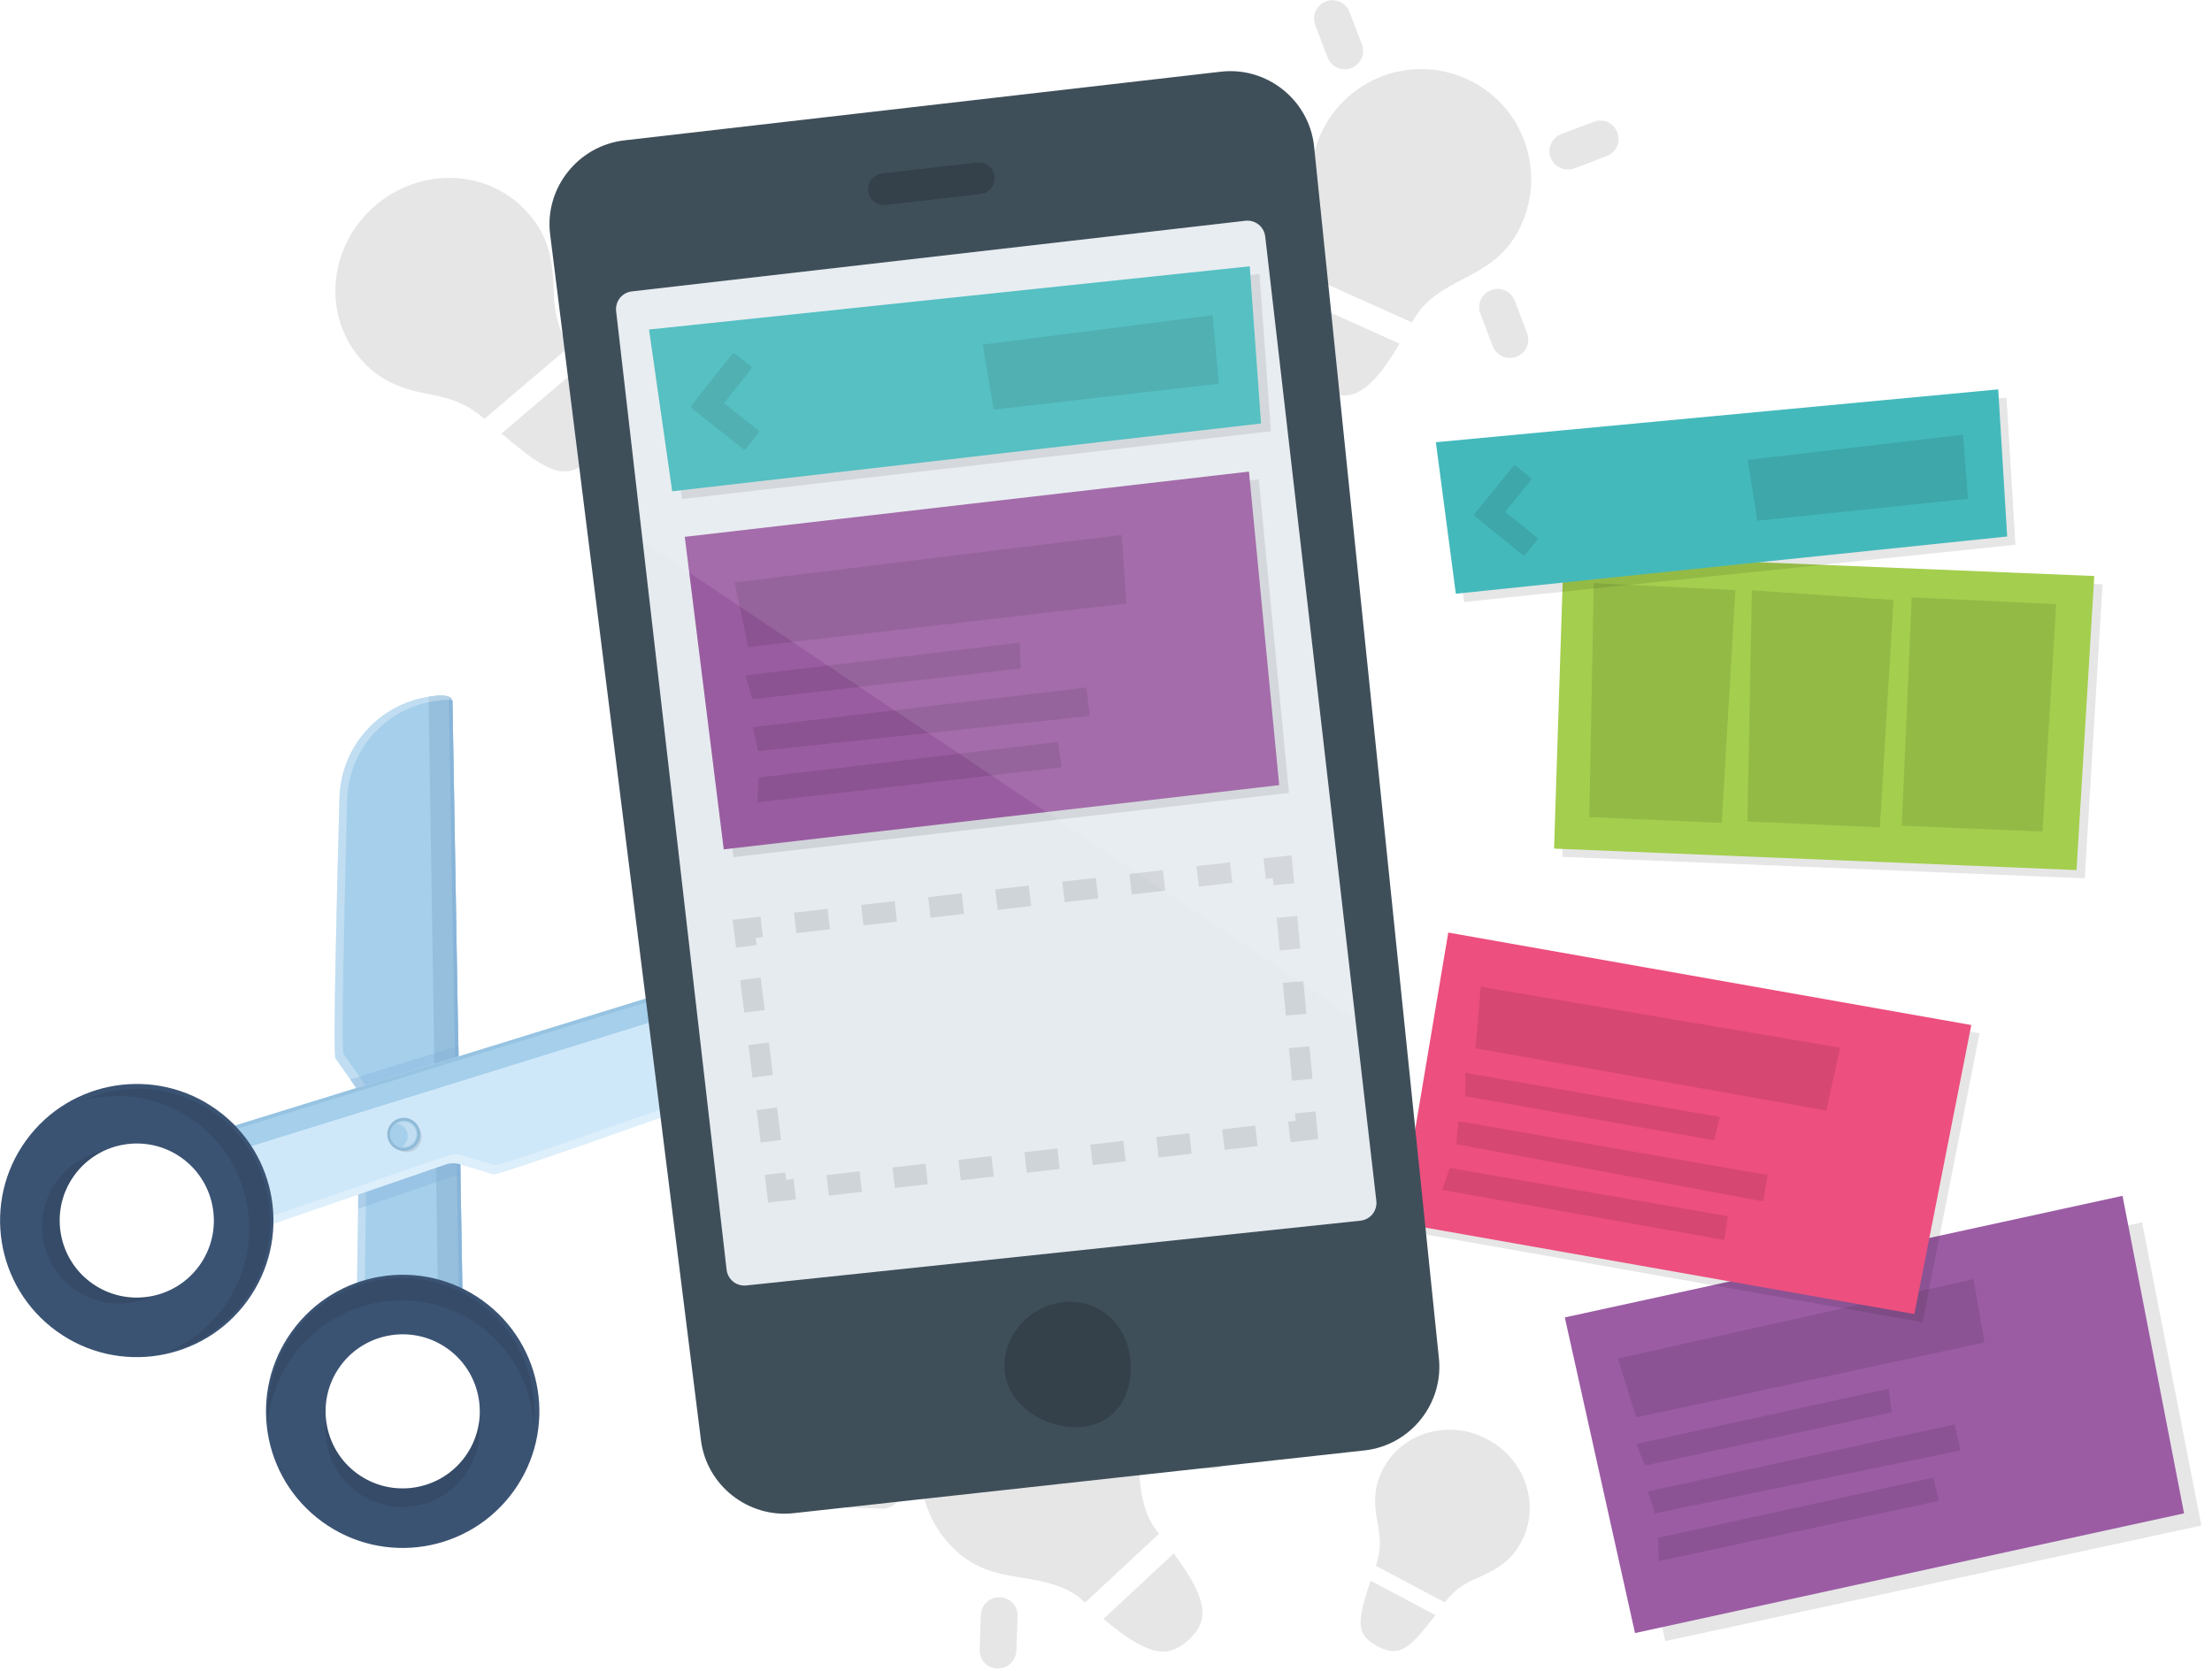 <svg xmlns="http://www.w3.org/2000/svg" width="900" height="680" viewBox="0 0 900 680">
  <defs>
    <filter id="a" width="200%" height="200%" x="-50%" y="-50%" filterUnits="objectBoundingBox">
      <feOffset in="SourceAlpha" result="shadowOffsetOuter1"/>
      <feGaussianBlur stdDeviation="9.5" in="shadowOffsetOuter1" result="shadowBlurOuter1"/>
      <feColorMatrix values="0 0 0 0 0 0 0 0 0 0 0 0 0 0 0 0 0 0 0.2 0" in="shadowBlurOuter1" result="shadowMatrixOuter1"/>
      <feMerge>
        <feMergeNode in="shadowMatrixOuter1"/>
        <feMergeNode in="SourceGraphic"/>
      </feMerge>
    </filter>
    <filter id="b" width="200%" height="200%" x="-50%" y="-50%" filterUnits="objectBoundingBox">
      <feOffset in="SourceAlpha" result="shadowOffsetOuter1"/>
      <feGaussianBlur stdDeviation="2" in="shadowOffsetOuter1" result="shadowBlurOuter1"/>
      <feColorMatrix values="0 0 0 0 0 0 0 0 0 0 0 0 0 0 0 0 0 0 0.2 0" in="shadowBlurOuter1" result="shadowMatrixOuter1"/>
      <feMerge>
        <feMergeNode in="shadowMatrixOuter1"/>
        <feMergeNode in="SourceGraphic"/>
      </feMerge>
    </filter>
    <filter id="c" width="200%" height="200%" x="-50%" y="-50%" filterUnits="objectBoundingBox">
      <feOffset in="SourceAlpha" result="shadowOffsetOuter1"/>
      <feGaussianBlur stdDeviation="2" in="shadowOffsetOuter1" result="shadowBlurOuter1"/>
      <feColorMatrix values="0 0 0 0 0 0 0 0 0 0 0 0 0 0 0 0 0 0 0.2 0" in="shadowBlurOuter1" result="shadowMatrixOuter1"/>
      <feMerge>
        <feMergeNode in="shadowMatrixOuter1"/>
        <feMergeNode in="SourceGraphic"/>
      </feMerge>
    </filter>
    <filter id="d" width="200%" height="200%" x="-50%" y="-50%" filterUnits="objectBoundingBox">
      <feOffset in="SourceAlpha" result="shadowOffsetOuter1"/>
      <feGaussianBlur stdDeviation="2" in="shadowOffsetOuter1" result="shadowBlurOuter1"/>
      <feColorMatrix values="0 0 0 0 0 0 0 0 0 0 0 0 0 0 0 0 0 0 0.2 0" in="shadowBlurOuter1" result="shadowMatrixOuter1"/>
      <feMerge>
        <feMergeNode in="shadowMatrixOuter1"/>
        <feMergeNode in="SourceGraphic"/>
      </feMerge>
    </filter>
    <filter id="e" width="200%" height="200%" x="-50%" y="-50%" filterUnits="objectBoundingBox">
      <feOffset in="SourceAlpha" result="shadowOffsetOuter1"/>
      <feGaussianBlur stdDeviation="2" in="shadowOffsetOuter1" result="shadowBlurOuter1"/>
      <feColorMatrix values="0 0 0 0 0 0 0 0 0 0 0 0 0 0 0 0 0 0 0.2 0" in="shadowBlurOuter1" result="shadowMatrixOuter1"/>
      <feMerge>
        <feMergeNode in="shadowMatrixOuter1"/>
        <feMergeNode in="SourceGraphic"/>
      </feMerge>
    </filter>
    <filter id="f" width="200%" height="200%" x="-50%" y="-50%" filterUnits="objectBoundingBox">
      <feOffset in="SourceAlpha" result="shadowOffsetOuter1"/>
      <feGaussianBlur stdDeviation="2" in="shadowOffsetOuter1" result="shadowBlurOuter1"/>
      <feColorMatrix values="0 0 0 0 0 0 0 0 0 0 0 0 0 0 0 0 0 0 0.2 0" in="shadowBlurOuter1" result="shadowMatrixOuter1"/>
      <feMerge>
        <feMergeNode in="shadowMatrixOuter1"/>
        <feMergeNode in="SourceGraphic"/>
      </feMerge>
    </filter>
    <filter id="g" width="200%" height="200%" x="-50%" y="-50%" filterUnits="objectBoundingBox">
      <feOffset in="SourceAlpha" result="shadowOffsetOuter1"/>
      <feGaussianBlur stdDeviation="2" in="shadowOffsetOuter1" result="shadowBlurOuter1"/>
      <feColorMatrix values="0 0 0 0 0 0 0 0 0 0 0 0 0 0 0 0 0 0 0.2 0" in="shadowBlurOuter1" result="shadowMatrixOuter1"/>
      <feMerge>
        <feMergeNode in="shadowMatrixOuter1"/>
        <feMergeNode in="SourceGraphic"/>
      </feMerge>
    </filter>
  </defs>
  <g fill="none" fill-rule="evenodd" filter="url(#a)">
    <g fill="#000000" opacity=".1" transform="translate(125.982 .094)">
      <path d="M67.125,178.906 L105.414,160.756 C107.061,166.536 109.06,173.715 109.72,178.402 C111.094,188.221 109.781,193.686 99.826,198.405 C89.871,203.125 84.805,200.683 78.07,193.405 C74.857,189.931 70.558,183.842 67.125,178.906 M42.085,155.462 C30.948,150.114 24.121,144.291 19.399,134.341 C9.168,112.781 19.126,86.654 41.716,75.944 C64.306,65.235 90.847,74.06 101.079,95.621 C105.801,105.57 105.865,114.601 103.089,126.542 C100.128,138.415 100.696,144.554 102.815,151.988 L61.974,171.348 C57.557,165.004 53.158,160.681 42.085,155.462" transform="rotate(-15 62.777 136.11)"/>
      <path d="M434.43 619.228C432.774 610.7 433.199 604.4 436.836 597.557 444.719 582.731 463.659 577.381 479.194 585.632 494.726 593.884 500.889 612.567 493.005 627.393 489.368 634.236 484.292 638.064 476.381 641.512 468.43 644.825 465.2 647.724 461.893 652.041L433.808 637.123C435.537 631.967 436.131 627.67 434.43 619.228M431.7 643.202L458.029 657.189C455.456 660.547 452.241 664.686 449.873 667.028 444.902 671.927 441.262 673.48 434.418 669.845 427.571 666.209 426.824 662.325 428.105 655.466 428.72 652.193 430.356 647.212 431.7 643.202M504.934 64.102C503.453 60.197 505.366 55.943 509.273 54.462L522.432 49.469C526.339 47.985 530.593 49.898 532.079 53.803 533.561 57.708 531.647 61.962 527.74 63.443L514.579 68.436C512.725 69.14 510.567 69.02 508.863 68.254 507.16 67.49 505.636 65.952 504.934 64.102L504.934 64.102zM481.351 140.772L476.357 127.619C474.873 123.711 476.787 119.459 480.694 117.976 484.601 116.493 488.855 118.406 490.338 122.311L495.334 135.466C496.818 139.371 494.902 143.625 490.998 145.106 489.147 145.81 486.984 145.69 485.28 144.924 483.579 144.16 482.053 142.622 481.351 140.772L481.351 140.772zM414.153 23.295L409.154 10.143C407.673 6.238 409.587 1.983 413.493.5 417.4-.98 421.657.932 423.141 4.837L428.137 17.992C429.618 21.897 427.704 26.149 423.798 27.632 421.944 28.334 419.786 28.214 418.082 27.45 416.379 26.683 414.852 25.145 414.153 23.295L414.153 23.295zM410.926 114.229C411.55 112.464 411.997 111.472 411.997 111.472 413.911 103.81 413.006 97.096 410.011 85.182 407.016 73.27 406.801 64.649 411.395 54.442 421.345 32.326 447.638 21.645 470.617 31.971 493.596 42.3 503.048 69.05 493.096 91.166 488.505 101.376 481.91 106.933 471.004 112.598 459.958 118.201 454.333 121.981 450.011 128.56 450.011 128.56 449.422 129.489 448.515 131.124L410.926 114.229zM404.204 138.649C404.598 134.737 406.169 128.967 407.836 123.749L443.439 139.753C440.641 144.459 437.364 149.465 434.841 152.421 428.189 159.999 422.681 163.147 413.461 159.003 404.241 154.861 402.802 148.586 404.204 138.649L404.204 138.649zM372.414 91.806C370.931 87.901 372.844 83.646 376.751 82.163L389.913 77.172C393.819 75.689 398.074 77.602 399.557 81.507 401.039 85.411 399.125 89.663 395.218 91.149L382.059 96.14C380.208 96.842 378.045 96.722 376.341 95.958 374.643 95.194 373.116 93.656 372.414 91.806L372.414 91.806zM367.248 597.607L353.179 597.103C349.003 596.953 345.825 593.537 345.975 589.363 346.125 585.188 349.54 582.012 353.716 582.162L367.785 582.667C371.962 582.816 375.139 586.229 374.989 590.406 374.919 592.381 373.97 594.326 372.601 595.6 371.237 596.87 369.226 597.677 367.248 597.607L367.248 597.607zM335.341 667.848C331.887 665.962 327.175 662.272 323.014 658.714L351.591 632.132C354.843 636.539 358.185 641.5 359.934 644.972 364.338 654.038 365.102 660.335 357.703 667.221 350.302 674.102 343.959 672.996 335.341 667.848L335.341 667.848zM305.713 546.122C301.534 545.97 298.356 542.557 298.506 538.382L299.011 524.32C299.161 520.148 302.578 516.97 306.752 517.12 310.931 517.27 314.109 520.685 313.959 524.86L313.454 538.919C313.382 540.896 312.433 542.841 311.066 544.112 309.7 545.383 307.689 546.192 305.713 546.122L305.713 546.122zM279.809 678.941C275.632 678.791 272.453 675.378 272.602 671.203L273.11 657.142C273.257 652.967 276.674 649.791 280.851 649.941 285.027 650.091 288.205 653.504 288.055 657.678L287.55 671.74C287.478 673.717 286.529 675.662 285.162 676.933 283.796 678.204 281.787 679.013 279.809 678.941L279.809 678.941zM315.435 652.173C314.049 650.915 313.307 650.116 313.307 650.116 306.987 645.379 300.445 643.604 288.3 641.739 276.152 639.872 268.121 636.726 260.492 628.532 243.963 610.78 244.32 582.414 262.765 565.257 281.21 548.102 309.542 549.777 326.071 567.531 333.7 575.723 336.266 583.955 337.255 596.201 338.132 608.55 339.433 615.196 343.819 621.733 343.819 621.733 344.449 622.637 345.605 624.107L315.435 652.173zM232.845 613.901L218.779 613.394C214.6 613.244 211.422 609.831 211.572 605.656 211.722 601.482 215.139 598.306 219.313 598.456L233.382 598.96C237.558 599.11 240.736 602.523 240.586 606.698 240.516 608.675 239.567 610.62 238.2 611.891 236.834 613.162 234.823 613.971 232.845 613.901L232.845 613.901z"/>
    </g>
    <g transform="translate(0 24.801)">
      <g filter="url(#b)" transform="translate(0 257.301)">
        <path fill="#A5CFEB" d="M145.103,250.991 L146.377,165.77 C146.407,163.788 145.798,161.846 144.641,160.235 L136.505,148.598 C135.451,147.09 136.972,84.717 138.126,42.579 C138.718,20.933 155.392,3.146 176.962,1.141 L176.962,1.141 C176.962,1.141 183.674,-0.09 184.114,3.406 L188.283,251.101 L145.103,250.991 Z"/>
        <path fill="#95BFDD" d="M184.113,3.407 C183.674,-0.089 176.964,1.14 176.964,1.14 C176.097,1.222 175.24,1.337 174.391,1.467 L178.293,250.805 L188.285,251.102 L184.113,3.407 Z"/>
        <path fill="#7BABD5" d="M184.113,3.407 C183.976,2.31 183.221,1.684 182.255,1.334 C182.447,1.616 182.577,1.953 182.627,2.35 L186.799,250.046 L188.285,251.102 L184.113,3.407 Z" opacity=".5"/>
        <path fill="#FEFEFE" d="M188.215,246.985 L148.352,246.832 L149.494,163.626 C149.519,161.691 148.922,159.794 147.788,158.218 L139.804,146.848 C138.77,145.373 140.184,84.477 141.26,43.334 C141.812,22.201 158.122,4.854 179.247,2.922 L179.247,2.922 C179.247,2.922 181.952,2.437 184.008,2.989 C183.089,0.025 176.964,1.142 176.964,1.142 C155.391,3.146 138.718,20.933 138.125,42.58 C136.971,84.717 135.453,147.088 136.507,148.598 L144.64,160.236 C145.797,161.846 146.406,163.789 146.376,165.771 L145.102,250.992 L188.285,251.102 L188.215,246.985 Z" opacity=".3"/>
        <path fill="#3B5373" d="M196.471,247.258 C171.596,229.246 136.825,234.799 118.804,259.661 C100.784,284.521 106.337,319.278 131.212,337.29 C156.086,355.301 190.858,349.748 208.881,324.886 C226.901,300.026 221.346,265.269 196.471,247.258 M182.253,266.872 C196.266,277.019 199.409,296.67 189.254,310.677 C179.103,324.684 159.444,327.822 145.43,317.675 C131.416,307.529 128.277,287.877 138.428,273.87 C148.58,259.864 168.241,256.725 182.253,266.872"/>
        <path fill="#010202" fill-opacity=".1" d="M145.363,325.235 C159.377,335.381 179.036,332.243 189.19,318.236 C193.951,311.667 195.787,303.855 194.95,296.367 C194.298,301.378 192.425,306.304 189.255,310.676 C179.103,324.683 159.442,327.821 145.431,317.675 C137.989,312.287 133.615,304.22 132.666,295.741 C131.232,306.781 135.726,318.256 145.363,325.235"/>
        <path fill="#010202" fill-opacity=".1" d="M119.213,269.767 C136.881,245.391 170.811,239.831 194.999,257.346 C208.421,267.066 216.012,281.849 217.101,297.249 C218.88,278.75 211.163,259.887 195.114,248.265 C170.926,230.751 136.996,236.311 119.328,260.686 C111.465,271.535 108.16,284.281 109.032,296.632 C109.936,287.254 113.268,277.969 119.213,269.767"/>
        <path fill="#7BABD5" d="M186.718,143.453 L142.504,157.177 L144.907,160.725 L145.717,209.898 L182.931,197.085 C184.363,196.591 185.887,196.464 187.368,196.693 L186.718,143.453 Z" opacity=".3"/>
        <path fill="#CFE8F9" d="M100.732,219.554 L181.354,191.792 C183.23,191.146 185.263,191.118 187.157,191.715 L200.756,195.815 C202.519,196.346 261.341,175.469 301.042,161.242 C321.435,153.937 333.15,132.557 328.337,111.445 L328.337,111.445 C328.337,111.445 327.415,104.689 323.953,105.361 L87.173,178.577 L100.732,219.554 Z"/>
        <path fill="#A5CFEB" d="M323.954,105.361 C327.414,104.689 328.335,111.446 328.335,111.446 C328.53,112.294 328.688,113.143 328.827,113.992 L90.566,187.975 L87.174,178.578 L323.954,105.361 Z"/>
        <path fill="#89B9D8" d="M323.954,105.361 C325.038,105.151 325.87,105.671 326.504,106.482 C326.175,106.387 325.815,106.367 325.42,106.445 L88.641,179.659 L87.174,178.578 L323.954,105.361 Z" opacity=".5"/>
        <path fill="#FEFEFE" d="M91.109,177.36 L103.674,215.173 L182.419,188.163 C184.253,187.534 186.241,187.512 188.092,188.098 L201.391,192.136 C203.115,192.66 260.568,172.344 299.347,158.502 C319.265,151.392 330.676,130.496 325.93,109.831 L325.93,109.831 C325.93,109.831 325.548,107.112 324.384,105.332 C327.486,105.279 328.336,111.446 328.336,111.446 C333.152,132.559 321.436,153.936 301.043,161.244 C261.34,175.468 202.518,196.345 200.757,195.813 L187.158,191.714 C185.265,191.117 183.229,191.144 181.353,191.791 L100.731,219.552 L87.174,178.576 L91.109,177.36 Z" opacity=".3"/>
        <path fill="#3B5373" d="M88.277,169.604 C63.402,151.592 28.63,157.145 10.61,182.007 C-7.413,206.867 -1.857,241.624 23.017,259.636 C47.892,277.647 82.664,272.095 100.684,247.232 C118.707,222.372 113.151,187.615 88.277,169.604 M74.058,189.218 C88.072,199.365 91.214,219.017 81.06,233.023 C70.908,247.03 51.249,250.168 37.236,240.022 C23.222,229.872 20.08,210.223 30.234,196.216 C40.386,182.21 60.045,179.071 74.058,189.218"/>
        <path fill="#010202" fill-opacity=".1" d="M30.069,242.44 C16.055,232.293 12.915,212.641 23.067,198.634 C27.828,192.066 34.683,187.889 42.064,186.348 C37.5,188.53 33.404,191.843 30.234,196.218 C20.08,210.224 23.222,229.874 37.236,240.02 C44.675,245.408 53.707,247.051 62.065,245.308 C52.014,250.112 39.706,249.418 30.069,242.44"/>
        <path fill="#010202" fill-opacity=".1" d="M90.949 249.993C108.617 225.617 103.332 191.662 79.144 174.145 65.722 164.427 49.303 161.823 34.323 165.588 51.354 158.133 71.69 159.584 87.742 171.206 111.93 188.723 117.215 222.681 99.547 247.054 91.684 257.902 80.595 265.013 68.58 268.032 77.215 264.254 85.004 258.194 90.949 249.993M160.41 177.028C158.411 179.784 159.028 183.634 161.786 185.632 164.541 187.627 168.396 187.012 170.391 184.256 172.39 181.502 171.775 177.65 169.018 175.652 166.26 173.657 162.408 174.272 160.41 177.028"/>
        <path fill="#A5CFEB" d="M159.289,175.908 C157.29,178.664 157.907,182.514 160.665,184.511 C163.42,186.506 167.275,185.892 169.271,183.136 C171.269,180.382 170.654,176.529 167.897,174.532 C165.139,172.537 161.287,173.151 159.289,175.908"/>
        <path fill="#90BAD6" d="M164.286,173.921 C162.493,173.921 160.794,174.787 159.742,176.238 C157.929,178.737 158.491,182.245 160.991,184.058 C161.956,184.754 163.09,185.124 164.276,185.124 C166.07,185.124 167.768,184.257 168.817,182.809 C170.631,180.307 170.071,176.797 167.568,174.987 C166.604,174.29 165.47,173.921 164.286,173.921 M164.276,186.245 L164.276,186.245 C162.852,186.245 161.491,185.8 160.334,184.964 C157.332,182.789 156.66,178.58 158.836,175.579 C160.097,173.838 162.133,172.8 164.286,172.8 C165.708,172.8 167.071,173.244 168.225,174.081 C171.228,176.253 171.902,180.465 169.727,183.466 C168.465,185.206 166.427,186.245 164.276,186.245"/>
        <path fill="#FEFEFE" d="M164.945,183.176 C166.597,180.899 166.087,177.713 163.809,176.063 C163.149,175.586 162.415,175.294 161.666,175.169 C163.369,174.115 165.612,174.128 167.336,175.376 C169.614,177.026 170.124,180.21 168.473,182.489 C167.298,184.11 165.348,184.829 163.499,184.519 C164.049,184.18 164.543,183.73 164.945,183.176" opacity=".3"/>
      </g>
      <g filter="url(#c)" transform="rotate(-6 4944.39 -5804.215)">
        <polygon fill="#010202" fill-opacity=".1" points="248.855 137.77 27.003 161.743 12.38 36.879 237.739 12.526"/>
        <polygon fill="#9B5CA4" points="242.357 132.103 15.096 157.205 .116 26.468 230.97 .972"/>
        <polygon fill="#010202" fill-opacity=".1" points="168.857 54.469 24.745 69.966 19.839 45.334 167.174 28.363"/>
        <polygon fill="#010202" fill-opacity=".1" points="128.381 78.857 26.229 89.843 23.648 80.727 128.126 69.073"/>
        <polygon fill="#010202" fill-opacity=".1" points="154.614 97.134 28.174 109.603 26.318 100.412 153.32 86.333"/>
        <polygon fill="#010202" fill-opacity=".1" points="143.705 116.633 27.805 129.097 28.389 119.642 142.426 106.958"/>
      </g>
      <g filter="url(#d)" transform="translate(568.552 354)">
        <polygon fill="#010202" fill-opacity=".1" points="213.71 159.335 4.216 122.289 24.064 4.081 236.871 41.714"/>
        <polygon fill="#ED4F7E" points="210.348 155.975 .854 118.928 20.702 .721 233.509 38.354"/>
        <polygon fill="#010202" fill-opacity=".1" points="174.484 73.125 31.771 47.81 33.936 22.788 180.157 47.586"/>
        <polygon fill="#010202" fill-opacity=".1" points="128.807 85.254 27.647 67.31 27.714 57.838 131.295 75.787"/>
        <polygon fill="#010202" fill-opacity=".1" points="148.895 110.122 23.996 86.83 24.781 77.485 150.668 99.391"/>
        <polygon fill="#010202" fill-opacity=".1" points="132.975 125.804 18.199 105.446 21.401 96.53 134.447 116.157"/>
      </g>
      <g filter="url(#e)" transform="translate(632.104 200.629)">
        <polygon fill="#010202" fill-opacity=".1" points="216.136 132.007 3.567 123.281 7.431 3.483 223.358 12.349"/>
        <polygon fill="#A4CE4E" points="212.774 128.647 .205 119.921 4.069 .122 219.996 8.988"/>
        <polygon fill="#010202" fill-opacity=".1" points="68.424 109.461 14.538 107.081 16.352 11.891 73.977 14.695"/>
        <polygon fill="#010202" fill-opacity=".1" points="132.767 111.268 78.881 108.888 80.695 14.816 138.32 18.744"/>
        <polygon fill="#010202" fill-opacity=".1" points="198.932 112.985 141.683 110.606 145.737 17.655 204.485 20.462"/>
      </g>
      <g filter="url(#f)" transform="translate(583.328 132.764)">
        <polygon fill="#010202" fill-opacity=".1" points="236.696 64.127 12.371 87.421 4.238 25.767 233.059 4.257"/>
        <polygon fill="#44B9BC" points="233.334 60.766 9.009 84.06 .876 22.406 229.697 .897"/>
        <path fill="#010202" fill-opacity=".1" d="M36.184,68.252 L16.829,52.565 C16.512,52.291 16.46,51.791 16.712,51.457 L32.429,32.127 C32.684,31.795 33.201,31.74 33.518,32.015 L39.411,36.796 C39.728,37.053 39.781,37.57 39.526,37.885 L29.092,50.733 L41.944,61.159 C42.259,61.416 42.314,61.933 42.056,62.248 L37.273,68.14 C37.125,68.28 36.955,68.39 36.741,68.412 C36.528,68.432 36.358,68.36 36.184,68.252"/>
        <polygon fill="#010202" fill-opacity=".1" points="217.406 45.435 131.686 54.336 127.774 29.591 215.368 19.369"/>
      </g>
      <g filter="url(#g)" transform="rotate(-3 457.31 -4207.107)">
        <g>
          <path fill="#3F4F5A" d="M276.259,0.665 L32.44,15.87 C13.581,17.047 -0.915,33.461 0.252,52.14 L35.846,545.39 C37.021,564.239 53.435,578.557 72.123,577.391 L305.423,564.041 C324.282,562.867 338.607,546.46 337.44,527.782 L312.537,32.666 C311.372,13.987 295.118,-0.51 276.259,0.665"/>
          <path fill="#E6EBF0" d="M32.316,77.416 L283.014,61.782 C287.093,61.528 290.523,64.553 290.776,68.627 L315.383,462.838 C315.64,466.915 312.613,470.343 308.535,470.596 L57.687,483.839 C53.609,484.093 50.181,481.068 49.925,476.993 L25.467,85.172 C25.214,81.098 28.24,77.67 32.316,77.416"/>
          <path fill="#34414B" d="M182.07 38.423C182.292 41.99 179.586 45.055 176.017 45.279L137.282 47.693C133.713 47.917 130.647 45.21 130.422 41.643 130.201 38.078 132.909 35.011 136.475 34.789L175.21 32.373C178.779 32.151 181.848 34.856 182.07 38.423M212.051 521.439C212.93 535.533 205.672 547.577 191.403 548.466 177.302 549.347 161.635 538.903 160.746 524.638 159.864 510.546 171.722 498.214 185.994 497.325 200.274 496.604 211.172 507.345 212.051 521.439"/>
        </g>
        <path fill="#010202" fill-opacity=".1" d="M281.79,437.225 L281.263,428.857 L284.343,428.662 L284.218,425.581 L292.597,425.237 L293.062,436.517 L281.79,437.225 Z M254.83,438.918 L254.304,430.551 L267.783,429.702 L268.309,438.072 L254.83,438.918 Z M227.87,440.611 L227.344,432.243 L240.825,431.397 L241.351,439.765 L227.87,440.611 Z M200.912,442.306 L200.386,433.936 L213.865,433.09 L214.391,441.46 L200.912,442.306 Z M173.952,443.999 L173.426,435.632 L186.907,434.785 L187.433,443.153 L173.952,443.999 Z M146.994,445.692 L146.465,437.324 L159.947,436.478 L160.473,444.845 L146.994,445.692 Z M120.034,447.387 L119.507,439.017 L132.986,438.171 L133.515,446.541 L120.034,447.387 Z M93.076,449.08 L92.547,440.712 L106.028,439.866 L106.555,448.233 L93.076,449.08 Z M68.274,450.638 L67.449,439.331 L75.815,438.72 L76.037,441.75 L79.069,441.558 L79.595,449.928 L68.274,450.638 Z M62.592,372.913 L61.62,359.63 L69.989,359.019 L70.958,372.301 L62.592,372.913 Z M64.534,399.481 L63.564,386.195 L71.931,385.587 L72.9,398.869 L64.534,399.481 Z M66.476,426.049 L65.506,412.763 L73.873,412.152 L74.845,425.437 L66.476,426.049 Z M60.651,346.345 L59.82,334.953 L71.224,334.238 L71.75,342.605 L68.803,342.789 L69.017,345.734 L60.651,346.345 Z M249.951,331.411 L249.425,323.044 L263.131,322.181 L263.66,330.549 L249.951,331.411 Z M222.537,333.133 L222.01,324.766 L235.716,323.903 L236.243,332.273 L222.537,333.133 Z M195.119,334.855 L194.593,326.488 L208.302,325.625 L208.828,333.995 L195.119,334.855 Z M167.705,336.577 L167.179,328.21 L180.885,327.347 L181.413,335.717 L167.705,336.577 Z M140.288,338.299 L139.761,329.932 L153.47,329.069 L153.996,337.44 L140.288,338.299 Z M112.873,340.021 L112.347,331.654 L126.056,330.792 L126.582,339.162 L112.873,340.021 Z M85.459,341.743 L84.93,333.376 L98.638,332.514 L99.165,340.884 L85.459,341.743 Z M288.766,332.063 L280.384,332.408 L280.267,329.506 L277.366,329.69 L276.842,321.32 L288.296,320.602 L288.766,332.063 Z M289.861,358.684 L281.478,359.028 L280.931,345.719 L289.313,345.375 L289.861,358.684 Z M290.956,385.305 L282.574,385.65 L282.029,372.338 L290.408,371.993 L290.956,385.305 Z M292.051,411.927 L283.669,412.271 L283.121,398.959 L291.503,398.615 L292.051,411.927 Z"/>
        <g transform="translate(38.124 80.096)">
          <polygon fill="#010202" fill-opacity=".1" points="250.793 67.762 10.088 82.772 4.115 16.54 249.545 3.634"/>
          <polygon fill="#44B9BC" points="246.98 64.399 6.276 79.409 .303 13.178 245.733 .272"/>
          <path fill="#010202" fill-opacity=".1" d="M36.006,63.717 L16.018,46.104 C15.692,45.797 15.657,45.26 15.943,44.916 L33.586,24.956 C33.872,24.611 34.428,24.577 34.756,24.881 L40.841,30.25 C41.167,30.538 41.202,31.094 40.916,31.419 L29.203,44.686 L42.473,56.393 C42.799,56.679 42.834,57.234 42.546,57.56 L37.176,63.645 C37.011,63.789 36.826,63.896 36.597,63.912 C36.364,63.925 36.188,63.84 36.006,63.717"/>
          <polygon fill="#010202" fill-opacity=".1" points="230.638 47.317 138.661 53.052 135.57 26.442 229.607 19.377"/>
        </g>
        <g transform="translate(48.52 162.863)">
          <polygon fill="#010202" fill-opacity=".1" points="240.064 132.353 13.009 146.631 3.829 18.787 234.471 4.284"/>
          <polygon fill="#9A5CA1" points="236.252 128.99 9.197 143.268 .016 15.424 230.658 .921"/>
          <polygon fill="#010202" fill-opacity=".1" points="178.089 51.926 23.394 61.572 19.334 35.023 177.544 23.956"/>
          <polygon fill="#010202" fill-opacity=".1" points="133.678 76.038 24.025 82.876 21.707 73.016 133.876 65.573"/>
          <polygon fill="#010202" fill-opacity=".1" points="160.825 96.821 25.155 104.08 23.614 94.173 159.963 85.22"/>
          <polygon fill="#010202" fill-opacity=".1" points="148.236 117.128 23.825 124.887 24.904 114.814 147.333 106.732"/>
        </g>
        <path fill="#FEFEFE" fill-opacity=".1" d="M32.316,77.416 L283.014,61.782 C287.093,61.528 290.523,64.553 290.776,68.627 L310.76,388.764 L31.339,179.24 L25.467,85.172 C25.214,81.098 28.24,77.67 32.316,77.416"/>
      </g>
    </g>
  </g>
</svg>

